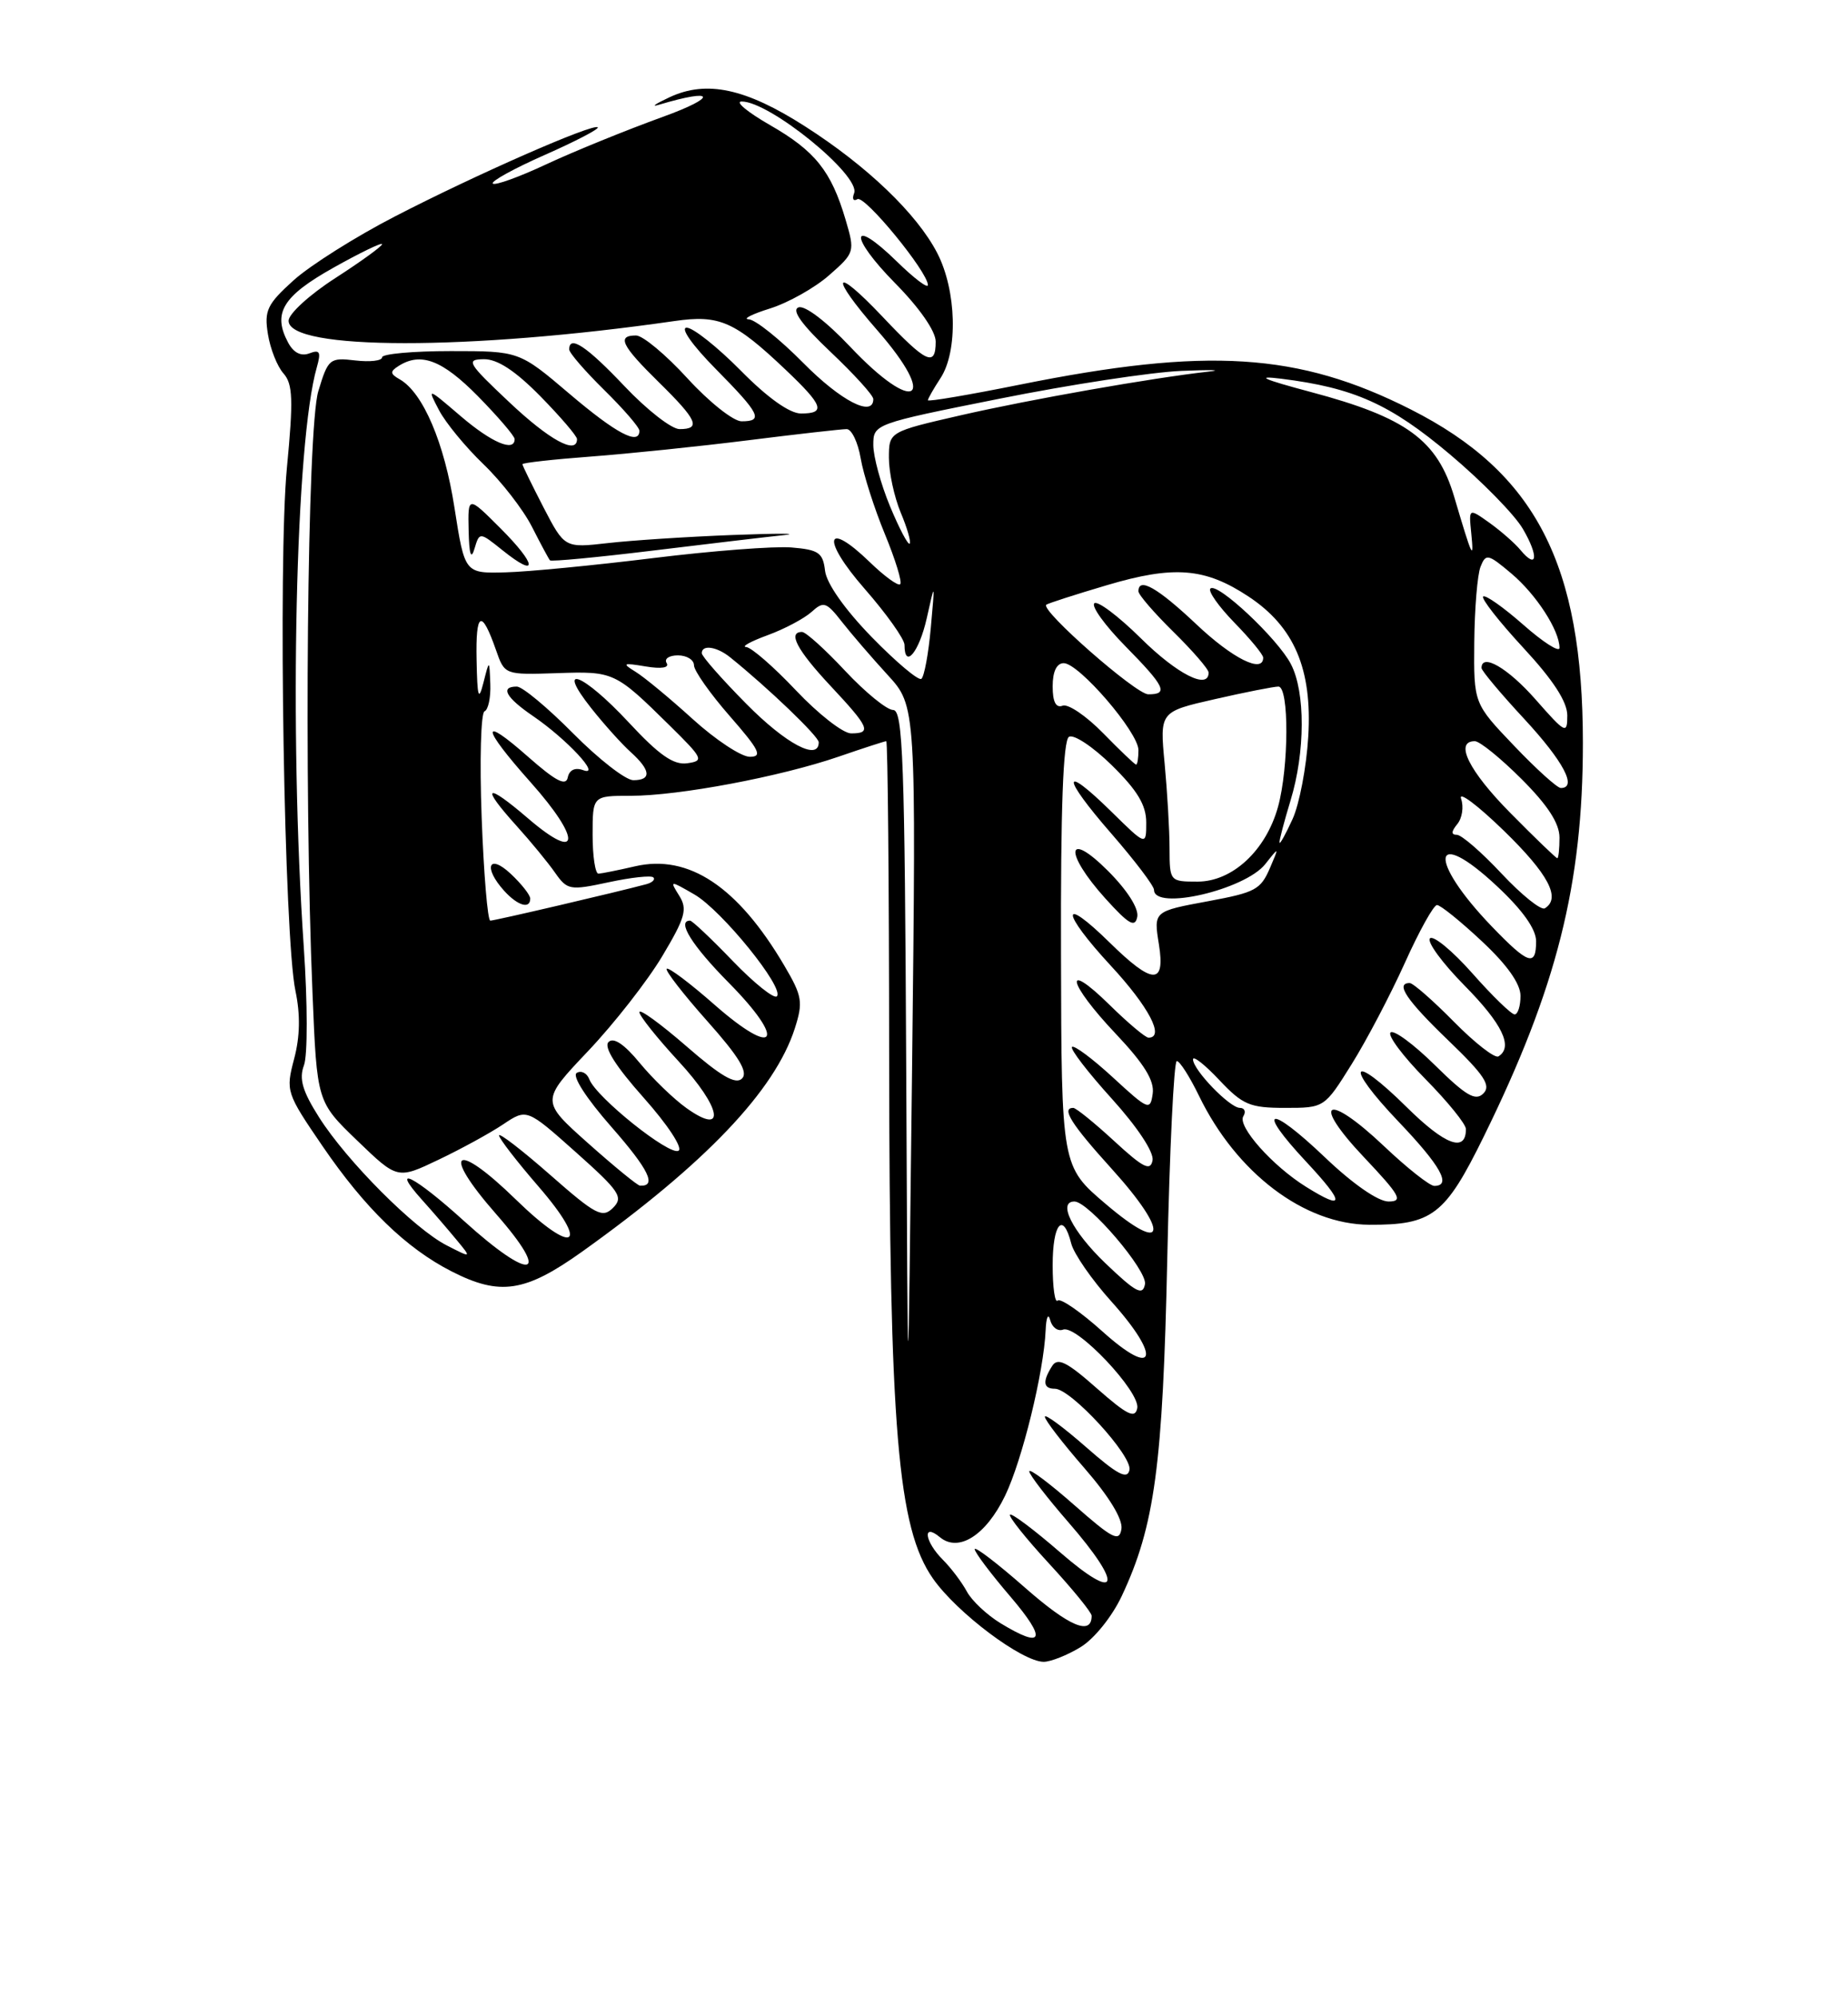 <?xml version="1.0" encoding="UTF-8" standalone="no"?>
<!DOCTYPE svg PUBLIC "-//W3C//DTD SVG 1.1//EN" "http://www.w3.org/Graphics/SVG/1.1/DTD/svg11.dtd" >
<svg xmlns="http://www.w3.org/2000/svg" xmlns:xlink="http://www.w3.org/1999/xlink" version="1.1" viewBox="0 0 237 256">
 <g >
 <path fill="currentColor"
d=" M 138.59 211.11 C 140.33 210.05 142.62 207.20 143.86 204.57 C 148.09 195.58 149.13 187.87 149.70 161.25 C 150.00 147.36 150.55 136.00 150.92 136.00 C 151.30 136.00 152.58 138.01 153.77 140.46 C 158.58 150.36 167.26 156.93 175.60 156.98 C 183.69 157.02 185.33 155.76 190.28 145.69 C 199.65 126.64 203.00 113.36 203.00 95.25 C 203.00 72.31 196.94 60.57 180.91 52.47 C 166.51 45.19 154.83 44.46 130.75 49.31 C 124.29 50.61 119.00 51.51 119.00 51.30 C 119.00 51.10 119.73 49.82 120.62 48.46 C 122.88 45.01 122.68 37.24 120.20 32.44 C 117.60 27.41 111.21 21.28 103.22 16.18 C 95.64 11.33 90.63 10.25 85.90 12.45 C 84.03 13.32 83.40 13.76 84.50 13.43 C 91.76 11.25 92.13 12.40 85.00 14.98 C 80.33 16.67 73.62 19.40 70.10 21.04 C 66.58 22.69 63.47 23.81 63.20 23.53 C 62.92 23.25 65.92 21.60 69.86 19.86 C 73.80 18.12 76.86 16.53 76.66 16.32 C 76.10 15.77 60.98 22.40 50.65 27.74 C 45.62 30.33 39.77 34.02 37.65 35.93 C 34.25 39.00 33.87 39.81 34.36 42.83 C 34.66 44.71 35.56 46.98 36.36 47.87 C 37.56 49.23 37.63 51.25 36.79 60.00 C 35.65 71.99 36.44 120.16 37.89 127.00 C 38.53 130.06 38.48 132.85 37.72 135.72 C 36.63 139.85 36.70 140.08 41.37 146.91 C 46.79 154.84 52.09 159.99 57.92 162.96 C 64.13 166.13 67.35 165.64 74.68 160.41 C 90.45 149.15 99.39 139.77 101.94 131.79 C 103.01 128.44 102.88 127.66 100.60 123.79 C 94.63 113.64 88.32 109.44 81.43 111.04 C 79.27 111.54 77.16 111.96 76.75 111.98 C 76.34 111.99 76.00 109.75 76.00 107.00 C 76.00 102.00 76.00 102.00 80.89 102.00 C 87.08 102.00 100.08 99.55 107.56 96.98 C 110.72 95.89 113.47 95.00 113.66 95.00 C 113.85 95.00 114.02 113.11 114.03 135.25 C 114.07 183.38 115.12 195.85 119.65 202.33 C 122.72 206.72 131.09 213.00 133.86 213.00 C 134.76 212.99 136.89 212.15 138.59 211.11 Z  M 128.31 208.05 C 126.56 206.98 124.61 205.15 123.99 203.98 C 123.36 202.81 121.98 200.98 120.92 199.92 C 118.58 197.58 118.25 195.13 120.53 197.02 C 122.93 199.02 126.44 196.80 128.90 191.71 C 131.09 187.18 133.86 175.90 134.10 170.50 C 134.17 168.85 134.43 168.26 134.68 169.19 C 134.92 170.13 135.67 170.68 136.34 170.42 C 138.08 169.76 146.26 178.41 145.85 180.49 C 145.57 181.87 144.56 181.37 140.66 177.94 C 136.81 174.54 135.64 173.96 134.93 175.09 C 133.67 177.07 133.79 178.00 135.29 178.00 C 137.34 178.00 145.23 186.59 144.85 188.41 C 144.58 189.68 143.31 189.01 139.25 185.45 C 136.36 182.92 134.00 181.18 134.00 181.59 C 134.00 182.01 136.28 184.97 139.07 188.17 C 142.25 191.83 144.02 194.74 143.82 195.98 C 143.54 197.68 142.71 197.25 137.75 192.89 C 134.59 190.11 132.00 188.17 132.00 188.59 C 132.00 189.00 134.25 191.93 137.00 195.09 C 144.16 203.32 143.56 205.55 135.96 198.97 C 132.64 196.09 129.75 193.92 129.53 194.14 C 129.31 194.36 131.57 197.19 134.56 200.43 C 137.55 203.67 140.00 206.67 140.00 207.10 C 140.00 209.69 137.13 208.48 131.46 203.50 C 127.91 200.38 125.00 198.16 125.00 198.56 C 125.00 198.96 127.06 201.70 129.58 204.64 C 134.31 210.18 133.85 211.42 128.31 208.05 Z  M 116.22 137.25 C 116.03 97.47 115.80 91.00 114.54 91.00 C 113.74 91.00 110.98 88.75 108.40 86.00 C 105.83 83.25 103.34 81.00 102.86 81.00 C 100.99 81.00 102.20 83.30 106.50 87.90 C 111.51 93.25 111.83 94.00 109.15 94.00 C 108.12 94.00 104.95 91.52 102.09 88.50 C 99.23 85.47 96.35 82.97 95.69 82.93 C 95.04 82.89 96.27 82.21 98.43 81.42 C 100.60 80.63 103.13 79.28 104.07 78.44 C 105.62 77.03 105.97 77.14 107.97 79.70 C 109.18 81.24 111.81 84.30 113.83 86.50 C 117.50 90.50 117.50 90.50 116.97 137.00 C 116.43 183.50 116.43 183.50 116.22 137.25 Z  M 141.39 170.66 C 138.57 168.13 135.99 166.35 135.64 166.70 C 135.29 167.05 135.00 165.01 135.00 162.17 C 135.00 156.80 136.34 155.24 137.38 159.38 C 137.71 160.69 140.04 164.06 142.57 166.86 C 149.02 174.05 148.18 176.77 141.39 170.66 Z  M 141.74 161.89 C 137.52 157.84 135.60 154.00 137.79 154.00 C 139.61 154.00 147.17 162.86 146.84 164.60 C 146.55 166.12 145.67 165.65 141.74 161.89 Z  M 59.50 156.49 C 53.16 150.74 49.93 149.11 54.09 153.75 C 55.45 155.26 57.44 157.57 58.53 158.89 C 60.50 161.27 60.50 161.27 57.30 159.63 C 53.14 157.51 44.48 148.82 40.92 143.21 C 38.78 139.84 38.33 138.27 38.98 136.55 C 39.46 135.29 39.45 128.59 38.96 121.40 C 37.06 93.61 37.89 56.62 40.63 47.08 C 41.19 45.10 41.02 44.78 39.68 45.29 C 38.61 45.70 37.65 45.22 36.95 43.91 C 34.93 40.14 36.24 37.97 42.75 34.32 C 46.19 32.39 49.00 31.03 49.00 31.30 C 49.00 31.56 46.30 33.52 43.01 35.64 C 39.71 37.76 37.01 40.23 37.01 41.11 C 36.99 44.92 60.23 44.94 86.50 41.15 C 92.26 40.32 94.19 41.17 100.75 47.39 C 105.59 51.98 105.95 53.00 102.72 53.00 C 101.27 53.00 98.43 50.98 95.00 47.50 C 92.01 44.48 88.89 42.00 88.07 42.00 C 87.20 42.00 88.78 44.24 91.78 47.28 C 97.49 53.06 97.95 54.00 95.10 54.00 C 94.06 54.00 90.94 51.53 88.17 48.50 C 85.41 45.48 82.44 43.00 81.57 43.00 C 79.07 43.00 79.69 44.28 84.50 49.00 C 89.43 53.84 89.94 55.00 87.15 55.00 C 86.12 55.00 82.95 52.52 80.09 49.50 C 75.24 44.38 73.00 42.89 73.00 44.79 C 73.00 45.23 75.03 47.57 77.50 50.00 C 79.97 52.43 82.00 54.77 82.00 55.21 C 82.00 57.14 79.03 55.57 73.05 50.49 C 66.59 45.00 66.59 45.00 57.80 45.00 C 52.96 45.00 49.00 45.36 49.00 45.80 C 49.00 46.24 47.45 46.42 45.57 46.20 C 42.27 45.81 42.08 45.98 40.82 50.15 C 39.40 54.83 38.96 100.60 40.08 127.36 C 40.65 141.22 40.65 141.22 45.81 146.19 C 50.97 151.16 50.97 151.16 56.23 148.65 C 59.13 147.27 62.86 145.23 64.53 144.11 C 67.56 142.08 67.56 142.08 73.85 147.68 C 79.48 152.70 79.98 153.45 78.62 154.81 C 77.26 156.17 76.41 155.73 70.55 150.58 C 66.95 147.42 64.00 145.15 64.00 145.53 C 64.00 145.91 66.26 148.84 69.03 152.04 C 75.77 159.82 73.67 161.06 66.15 153.74 C 58.31 146.10 56.47 147.45 63.61 155.59 C 70.83 163.81 68.21 164.38 59.50 156.49 Z  M 141.82 154.33 C 136.13 149.50 136.13 149.50 136.07 122.31 C 136.02 103.65 136.34 94.91 137.09 94.44 C 137.69 94.07 140.17 95.71 142.59 98.09 C 145.86 101.30 147.00 103.19 147.00 105.42 C 147.00 108.42 147.00 108.42 142.52 104.02 C 136.10 97.72 136.11 99.49 142.54 106.86 C 145.54 110.31 148.00 113.55 148.00 114.06 C 148.00 116.76 159.66 114.05 162.27 110.75 C 164.05 108.50 164.05 108.50 162.88 111.23 C 161.67 114.03 161.02 114.38 155.00 115.50 C 147.92 116.81 147.94 116.79 148.63 121.07 C 149.46 126.29 147.82 126.22 142.31 120.81 C 135.94 114.56 136.05 116.86 142.45 123.77 C 147.35 129.06 149.41 133.00 147.29 133.00 C 146.90 133.00 144.65 131.11 142.29 128.79 C 136.26 122.88 136.92 125.98 143.08 132.49 C 146.74 136.36 148.07 138.51 147.83 140.18 C 147.52 142.39 147.27 142.28 142.73 138.10 C 140.11 135.69 137.74 133.92 137.48 134.19 C 137.22 134.45 139.51 137.43 142.58 140.82 C 145.88 144.47 148.01 147.69 147.81 148.73 C 147.54 150.15 146.61 149.68 142.88 146.24 C 140.35 143.91 137.99 142.00 137.64 142.00 C 136.07 142.00 137.39 144.09 142.58 149.82 C 150.05 158.08 149.57 160.93 141.82 154.33 Z  M 142.10 111.63 C 136.73 106.26 136.43 109.25 141.75 115.15 C 144.77 118.49 145.57 118.95 145.85 117.51 C 146.06 116.44 144.56 114.09 142.10 111.63 Z  M 167.50 152.12 C 163.20 149.45 158.67 144.35 159.45 143.08 C 159.82 142.49 159.62 142.00 159.01 142.00 C 157.71 142.00 153.00 137.13 153.00 135.78 C 153.00 135.27 154.52 136.46 156.37 138.43 C 159.37 141.61 160.29 142.00 164.79 142.00 C 169.84 142.00 169.85 142.00 173.34 136.41 C 175.26 133.34 178.33 127.49 180.17 123.41 C 182.00 119.34 183.86 116.00 184.29 116.00 C 184.73 116.00 187.32 118.09 190.04 120.64 C 193.28 123.66 195.00 126.09 195.00 127.64 C 195.00 128.94 194.66 130.01 194.25 130.02 C 193.84 130.03 191.40 127.67 188.84 124.77 C 186.27 121.87 183.82 119.85 183.39 120.27 C 182.97 120.70 184.95 123.41 187.81 126.31 C 192.68 131.24 194.10 134.20 192.17 135.40 C 191.71 135.68 189.14 133.68 186.46 130.96 C 183.77 128.23 181.22 126.00 180.79 126.00 C 178.90 126.00 180.38 128.20 185.75 133.36 C 190.37 137.80 191.25 139.14 190.24 140.15 C 189.23 141.17 188.01 140.45 184.02 136.52 C 181.28 133.82 178.72 131.94 178.33 132.34 C 177.94 132.73 179.95 135.41 182.81 138.31 C 185.66 141.20 188.00 144.08 188.00 144.72 C 188.00 147.76 185.34 146.78 180.43 141.93 C 173.19 134.78 172.30 136.37 179.38 143.79 C 184.78 149.45 186.20 152.00 183.94 152.00 C 183.36 152.00 180.45 149.71 177.49 146.90 C 170.11 139.92 168.05 141.06 174.92 148.32 C 179.57 153.24 179.99 154.00 178.07 154.00 C 176.74 154.00 173.48 151.74 169.92 148.34 C 162.70 141.46 160.95 141.89 167.54 148.93 C 172.51 154.26 172.50 155.24 167.50 152.12 Z  M 75.42 146.53 C 69.35 141.12 69.35 141.12 75.42 134.72 C 78.77 131.19 83.04 125.72 84.93 122.56 C 87.89 117.60 88.19 116.53 87.11 114.81 C 85.87 112.82 85.89 112.82 89.06 114.65 C 92.58 116.69 100.66 126.67 99.63 127.70 C 99.27 128.06 96.73 126.03 93.98 123.18 C 91.24 120.33 88.77 118.00 88.50 118.00 C 86.75 118.00 88.75 121.20 93.47 125.97 C 100.92 133.51 99.54 135.71 91.68 128.82 C 88.51 126.03 85.73 123.94 85.50 124.17 C 85.28 124.39 87.61 127.40 90.68 130.85 C 94.78 135.45 95.98 137.42 95.16 138.24 C 94.35 139.05 92.44 137.94 88.03 134.10 C 84.71 131.22 82.00 129.25 82.00 129.73 C 82.00 130.20 84.26 133.03 87.02 136.02 C 92.55 142.00 93.18 145.69 88.04 142.03 C 86.41 140.87 83.72 138.27 82.05 136.25 C 80.07 133.84 78.69 132.91 78.04 133.56 C 77.40 134.20 78.96 136.67 82.55 140.70 C 85.63 144.16 87.59 147.14 87.02 147.49 C 85.89 148.19 76.46 140.65 75.58 138.34 C 75.27 137.53 74.54 137.17 73.96 137.52 C 73.34 137.91 75.18 140.76 78.42 144.45 C 83.22 149.92 84.27 152.08 82.08 151.97 C 81.76 151.96 78.77 149.51 75.42 146.53 Z  M 191.32 118.75 C 183.03 110.13 183.59 105.73 191.99 113.59 C 195.27 116.65 197.00 119.09 197.00 120.64 C 197.00 123.95 196.01 123.62 191.32 118.75 Z  M 61.77 104.75 C 61.50 97.46 61.67 91.35 62.14 91.17 C 62.61 90.98 62.95 89.41 62.88 87.67 C 62.76 84.50 62.76 84.50 62.00 87.50 C 61.38 89.94 61.21 89.40 61.12 84.58 C 60.99 78.38 61.75 78.00 63.61 83.32 C 64.72 86.50 64.72 86.50 71.43 86.28 C 78.74 86.03 78.88 86.10 85.89 93.00 C 90.18 97.23 90.32 97.52 88.14 97.83 C 86.38 98.08 84.53 96.79 80.62 92.58 C 74.74 86.27 71.18 84.91 75.81 90.75 C 77.44 92.81 79.73 95.36 80.89 96.40 C 83.47 98.73 83.58 100.00 81.22 100.00 C 80.24 100.00 76.77 97.30 73.50 94.00 C 70.23 90.70 66.99 88.00 66.28 88.00 C 64.10 88.00 64.87 89.40 68.36 91.78 C 72.67 94.72 77.19 99.57 74.81 98.72 C 73.75 98.33 73.01 98.68 72.81 99.66 C 72.58 100.80 71.26 100.11 67.75 97.02 C 61.54 91.54 61.69 93.13 68.07 100.29 C 74.62 107.64 74.41 110.63 67.75 104.92 C 62.25 100.20 61.55 100.66 66.27 105.88 C 68.07 107.87 70.28 110.56 71.18 111.85 C 72.75 114.09 73.08 114.15 78.06 113.08 C 80.94 112.46 83.52 112.18 83.79 112.46 C 84.06 112.73 83.66 113.12 82.89 113.33 C 79.17 114.33 63.42 118.01 62.88 118.00 C 62.54 118.00 62.04 112.04 61.77 104.75 Z  M 68.00 115.17 C 68.00 114.72 66.88 113.29 65.50 112.00 C 62.66 109.34 61.95 111.18 64.65 114.17 C 66.39 116.09 68.00 116.57 68.00 115.17 Z  M 192.58 111.98 C 190.02 109.24 187.43 107.00 186.84 107.00 C 186.09 107.00 186.11 106.58 186.89 105.63 C 187.52 104.87 187.74 103.41 187.38 102.38 C 187.01 101.34 189.48 103.19 192.86 106.47 C 198.59 112.04 200.22 115.13 198.12 116.42 C 197.64 116.72 195.15 114.72 192.58 111.98 Z  M 149.99 108.75 C 149.99 106.41 149.70 101.51 149.36 97.86 C 148.73 91.22 148.73 91.22 155.81 89.61 C 159.71 88.72 163.37 88.00 163.95 88.00 C 165.34 88.00 165.30 98.36 163.90 103.42 C 162.35 109.01 158.05 113.00 153.58 113.00 C 150.04 113.00 150.00 112.96 149.99 108.75 Z  M 193.72 104.22 C 188.38 98.83 186.48 95.00 189.14 95.00 C 189.77 95.00 192.47 97.19 195.14 99.86 C 198.50 103.22 200.00 105.53 200.00 107.36 C 200.00 108.81 199.87 110.00 199.72 110.00 C 199.56 110.00 196.86 107.40 193.72 104.22 Z  M 164.09 108.00 C 164.05 107.72 164.69 105.29 165.51 102.59 C 167.40 96.38 167.42 88.71 165.56 85.13 C 163.88 81.87 156.09 74.57 155.23 75.44 C 154.90 75.77 156.29 77.73 158.31 79.81 C 160.34 81.89 162.00 83.90 162.00 84.29 C 162.00 86.37 158.07 84.41 153.41 80.00 C 148.46 75.33 146.00 73.93 146.00 75.79 C 146.00 76.23 148.03 78.57 150.50 81.00 C 152.97 83.43 155.00 85.77 155.00 86.21 C 155.00 88.46 150.97 86.42 146.31 81.81 C 143.41 78.95 140.73 76.94 140.34 77.33 C 139.94 77.72 141.73 80.19 144.31 82.81 C 149.42 88.00 149.90 89.01 147.25 88.99 C 145.66 88.97 133.41 78.23 134.18 77.51 C 134.35 77.35 137.85 76.22 141.94 75.01 C 150.56 72.45 154.54 72.77 160.12 76.46 C 165.99 80.34 168.30 85.75 167.78 94.41 C 167.55 98.31 166.64 103.08 165.76 105.00 C 164.88 106.92 164.13 108.28 164.09 108.00 Z  M 194.17 95.58 C 189.00 90.17 189.00 90.17 189.07 82.33 C 189.11 78.03 189.47 73.67 189.87 72.65 C 190.55 70.92 190.83 70.98 193.84 73.52 C 197.01 76.19 200.00 80.80 200.00 83.04 C 200.00 83.66 197.91 82.33 195.35 80.07 C 192.79 77.82 190.47 76.19 190.21 76.46 C 189.94 76.72 192.26 79.68 195.36 83.03 C 199.19 87.16 201.00 89.95 201.00 91.70 C 201.00 94.14 200.78 94.03 196.92 89.64 C 193.38 85.62 190.00 83.66 190.00 85.62 C 190.00 85.96 192.47 88.91 195.50 92.17 C 200.51 97.59 202.32 101.00 200.17 101.00 C 199.71 101.00 197.01 98.56 194.17 95.58 Z  M 141.48 93.98 C 139.32 91.77 136.98 90.18 136.28 90.45 C 135.42 90.78 135.00 89.97 135.00 87.97 C 135.00 86.08 135.51 85.00 136.42 85.00 C 138.37 85.00 146.00 93.86 146.00 96.14 C 146.00 97.16 145.87 98.00 145.70 98.00 C 145.54 98.00 143.64 96.19 141.48 93.98 Z  M 88.83 92.16 C 85.90 89.50 82.60 86.77 81.50 86.10 C 79.73 85.01 79.87 84.93 82.80 85.42 C 84.84 85.76 85.87 85.59 85.49 84.98 C 85.16 84.44 85.81 84.00 86.94 84.00 C 88.07 84.00 89.00 84.57 89.00 85.27 C 89.00 85.96 91.06 88.89 93.58 91.77 C 97.40 96.14 97.83 97.00 96.16 97.00 C 95.06 97.00 91.76 94.82 88.83 92.16 Z  M 95.72 90.22 C 92.57 87.04 90.00 84.12 90.00 83.72 C 90.00 82.59 91.93 82.87 93.64 84.25 C 98.49 88.15 105.00 94.39 105.00 95.14 C 105.00 97.58 100.80 95.36 95.72 90.22 Z  M 111.81 81.67 C 108.34 78.11 106.00 74.78 105.81 73.16 C 105.54 70.84 104.99 70.46 101.50 70.17 C 99.30 69.99 91.33 70.60 83.78 71.53 C 76.23 72.46 67.70 73.29 64.83 73.36 C 59.60 73.50 59.60 73.50 58.28 65.05 C 56.99 56.74 54.25 50.34 51.28 48.63 C 50.01 47.91 49.99 47.62 51.13 46.90 C 53.98 45.10 56.72 46.15 61.29 50.78 C 63.88 53.42 66.00 55.89 66.00 56.28 C 66.00 57.99 63.04 56.73 59.06 53.32 C 54.78 49.66 54.77 49.65 56.30 52.57 C 57.14 54.18 59.71 57.30 62.00 59.50 C 64.29 61.70 67.09 65.30 68.21 67.50 C 69.33 69.70 70.37 71.64 70.53 71.82 C 70.68 72.00 76.59 71.44 83.65 70.58 C 90.72 69.72 98.30 68.82 100.50 68.59 C 102.70 68.36 99.78 68.35 94.00 68.57 C 88.22 68.79 81.00 69.26 77.95 69.61 C 72.41 70.24 72.41 70.24 69.70 65.03 C 68.22 62.16 67.00 59.67 67.00 59.50 C 67.00 59.32 70.94 58.88 75.75 58.52 C 80.56 58.16 89.66 57.22 95.96 56.43 C 102.26 55.64 107.94 55.00 108.58 55.00 C 109.22 55.00 110.03 56.69 110.38 58.75 C 110.73 60.81 112.13 65.18 113.48 68.45 C 114.83 71.72 115.72 74.61 115.45 74.88 C 115.19 75.15 113.44 73.88 111.57 72.07 C 105.83 66.51 105.30 69.08 110.87 75.45 C 113.69 78.67 116.00 81.92 116.00 82.66 C 116.00 85.84 117.87 83.60 118.85 79.25 C 119.91 74.50 119.91 74.50 119.37 80.50 C 119.07 83.80 118.53 86.73 118.16 87.01 C 117.80 87.28 114.94 84.88 111.81 81.67 Z  M 64.20 67.73 C 60.00 63.53 60.00 63.53 60.10 68.01 C 60.17 71.07 60.41 71.81 60.85 70.33 C 61.50 68.17 61.50 68.17 64.46 70.54 C 69.05 74.22 68.88 72.41 64.20 67.73 Z  M 194.98 70.48 C 194.26 69.61 192.48 68.06 191.02 67.01 C 188.36 65.12 188.36 65.12 188.68 68.31 C 189.05 72.02 188.82 71.53 186.50 63.69 C 184.34 56.40 180.39 53.51 168.09 50.24 C 161.98 48.61 160.88 48.12 164.30 48.54 C 173.62 49.70 178.29 51.79 185.94 58.23 C 190.04 61.68 194.26 65.98 195.31 67.80 C 197.37 71.32 197.15 73.09 194.98 70.48 Z  M 114.14 64.89 C 112.96 62.05 112.00 58.52 112.00 57.04 C 112.00 54.35 112.07 54.32 128.25 51.09 C 137.19 49.30 147.65 47.70 151.50 47.54 C 155.35 47.38 156.93 47.42 155.00 47.63 C 147.75 48.44 132.17 51.18 123.25 53.22 C 114.00 55.34 114.00 55.34 114.00 58.70 C 114.00 60.55 114.68 63.69 115.51 65.69 C 116.35 67.68 116.86 69.47 116.66 69.68 C 116.45 69.88 115.32 67.73 114.14 64.89 Z  M 65.30 51.54 C 59.97 46.52 59.71 46.07 62.04 46.04 C 63.77 46.01 66.07 47.51 69.29 50.78 C 71.88 53.42 74.00 55.89 74.00 56.28 C 74.00 58.34 70.46 56.41 65.30 51.54 Z  M 103.00 46.50 C 100.01 43.48 96.88 40.97 96.03 40.93 C 95.19 40.90 96.41 40.27 98.75 39.54 C 101.08 38.81 104.50 36.89 106.33 35.28 C 109.62 32.39 109.66 32.28 108.44 28.15 C 106.60 21.92 104.54 19.35 98.73 16.02 C 95.86 14.37 94.22 13.01 95.11 13.01 C 98.71 12.99 110.40 22.51 109.54 24.76 C 109.25 25.50 109.44 25.84 109.96 25.53 C 110.88 24.96 119.00 34.86 119.00 36.54 C 119.00 37.02 117.21 35.66 115.02 33.52 C 109.02 27.66 108.83 30.25 114.81 36.31 C 117.92 39.46 120.00 42.45 120.00 43.78 C 120.00 47.10 118.80 46.54 113.15 40.56 C 106.81 33.87 106.31 35.24 112.50 42.32 C 120.43 51.39 117.37 53.26 109.03 44.44 C 105.97 41.20 103.20 39.09 102.40 39.40 C 101.48 39.75 102.82 41.61 106.52 45.11 C 109.53 47.96 112.00 50.67 112.00 51.15 C 112.00 53.54 107.83 51.39 103.00 46.50 Z "/>
</g>
</svg>